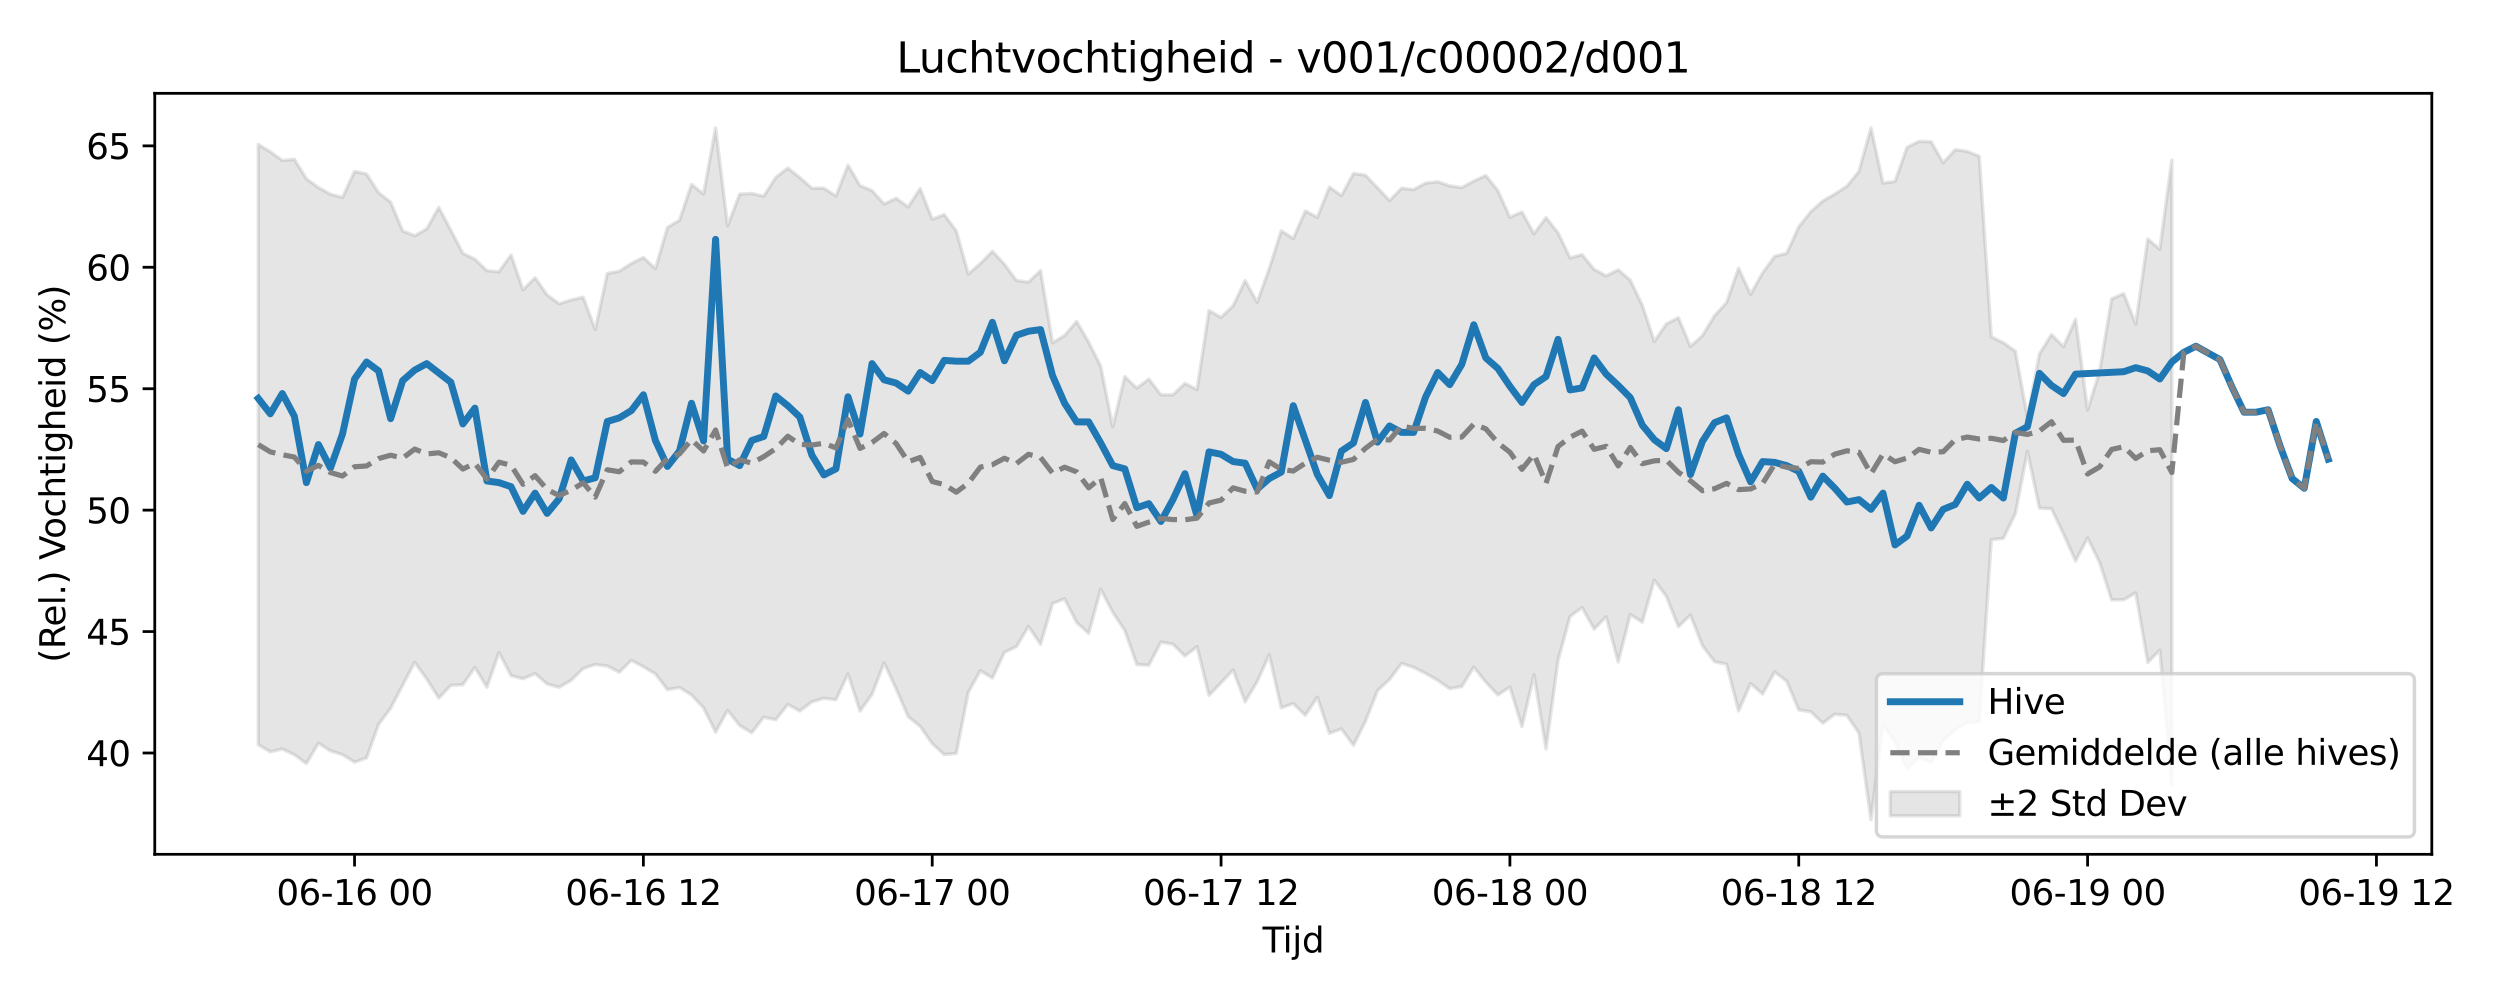 <?xml version="1.0" encoding="utf-8" standalone="no"?>
<!DOCTYPE svg PUBLIC "-//W3C//DTD SVG 1.1//EN"
  "http://www.w3.org/Graphics/SVG/1.1/DTD/svg11.dtd">
<svg xmlns:xlink="http://www.w3.org/1999/xlink" width="720pt" height="288pt" viewBox="0 0 720 288" xmlns="http://www.w3.org/2000/svg" version="1.1">
 <defs>
  <style type="text/css">*{stroke-linejoin: round; stroke-linecap: butt}</style>
 </defs>
 <g id="figure_1">
  <g id="patch_1">
   <path d="M 0 288 
L 720 288 
L 720 0 
L 0 0 
z
" style="fill: #ffffff"/>
  </g>
  <g id="axes_1">
   <g id="patch_2">
    <path d="M 44.57 246.04 
L 700.357 246.04 
L 700.357 26.88 
L 44.57 26.88 
z
" style="fill: #ffffff"/>
   </g>
   <g id="FillBetweenPolyCollection_1">
    <defs>
     <path id="me5f1364529" d="M 74.378 -246.394 
L 74.378 -73.535 
L 77.845 -71.458 
L 81.311 -72.278 
L 84.777 -70.625 
L 88.243 -68.091 
L 91.709 -73.945 
L 95.175 -71.752 
L 98.641 -70.673 
L 102.107 -68.498 
L 105.573 -69.722 
L 109.04 -79.381 
L 112.506 -84.022 
L 115.972 -90.652 
L 119.438 -97.219 
L 122.904 -92.437 
L 126.37 -86.94 
L 129.836 -90.61 
L 133.302 -90.799 
L 136.768 -95.775 
L 140.234 -90.091 
L 143.701 -100.073 
L 147.167 -93.425 
L 150.633 -92.508 
L 154.099 -93.993 
L 157.565 -91.016 
L 161.031 -90.04 
L 164.497 -92.076 
L 167.963 -95.471 
L 171.429 -96.608 
L 174.895 -96.177 
L 178.362 -94.394 
L 181.828 -97.829 
L 185.294 -95.971 
L 188.76 -93.909 
L 192.226 -89.382 
L 195.692 -89.999 
L 199.158 -87.849 
L 202.624 -84.098 
L 206.09 -77.164 
L 209.556 -83.411 
L 213.023 -79.066 
L 216.489 -76.959 
L 219.955 -81.437 
L 223.421 -80.702 
L 226.887 -85.112 
L 230.353 -83.216 
L 233.819 -85.86 
L 237.285 -86.888 
L 240.751 -86.462 
L 244.218 -93.902 
L 247.684 -83.191 
L 251.15 -88.031 
L 254.616 -97.076 
L 258.082 -89.628 
L 261.548 -81.597 
L 265.014 -78.808 
L 268.48 -73.815 
L 271.946 -70.677 
L 275.412 -71.01 
L 278.879 -88.621 
L 282.345 -94.843 
L 285.811 -92.723 
L 289.277 -100.136 
L 292.743 -101.785 
L 296.209 -107.583 
L 299.675 -102.427 
L 303.141 -114.198 
L 306.607 -115.526 
L 310.073 -108.726 
L 313.54 -105.584 
L 317.006 -118.295 
L 320.472 -111.652 
L 323.938 -106.429 
L 327.404 -96.625 
L 330.87 -96.416 
L 334.336 -103.088 
L 337.802 -102.45 
L 341.268 -99.041 
L 344.734 -101.754 
L 348.201 -87.734 
L 351.667 -91.338 
L 355.133 -95.049 
L 358.599 -85.88 
L 362.065 -91.673 
L 365.531 -99.398 
L 368.997 -84.14 
L 372.463 -85.368 
L 375.929 -81.999 
L 379.396 -87.201 
L 382.862 -76.786 
L 386.328 -78.08 
L 389.794 -73.335 
L 393.26 -80.268 
L 396.726 -89.083 
L 400.192 -92.328 
L 403.658 -96.924 
L 407.124 -95.802 
L 410.59 -94.058 
L 414.057 -92.072 
L 417.523 -89.65 
L 420.989 -90.286 
L 424.455 -95.872 
L 427.921 -91.533 
L 431.387 -87.857 
L 434.853 -90.12 
L 438.319 -78.729 
L 441.785 -93.669 
L 445.251 -72.289 
L 448.718 -97.848 
L 452.184 -110.488 
L 455.65 -113.02 
L 459.116 -106.812 
L 462.582 -110.378 
L 466.048 -97.371 
L 469.514 -110.976 
L 472.98 -108.811 
L 476.446 -120.908 
L 479.912 -116.22 
L 483.379 -107.509 
L 486.845 -110.864 
L 490.311 -102.022 
L 493.777 -97.414 
L 497.243 -96.723 
L 500.709 -83.235 
L 504.175 -91.14 
L 507.641 -88.124 
L 511.107 -94.468 
L 514.574 -91.83 
L 518.04 -83.553 
L 521.506 -83.014 
L 524.972 -79.71 
L 528.438 -82.318 
L 531.904 -81.969 
L 535.37 -76.869 
L 538.836 -51.922 
L 542.302 -79.249 
L 545.768 -74.304 
L 549.235 -66.578 
L 552.701 -69.875 
L 556.167 -68.328 
L 559.633 -74.674 
L 563.099 -77.832 
L 566.565 -79.858 
L 570.031 -80.13 
L 573.497 -132.545 
L 576.963 -132.97 
L 580.429 -140.07 
L 583.896 -157.981 
L 587.362 -141.669 
L 590.828 -141.478 
L 594.294 -134.224 
L 597.76 -126.426 
L 601.226 -133.052 
L 604.692 -125.983 
L 608.158 -115.207 
L 611.624 -115.255 
L 615.09 -117.252 
L 618.557 -97.2 
L 622.023 -100.767 
L 625.489 -61.912 
L 625.489 -241.931 
L 625.489 -241.931 
L 622.023 -216.209 
L 618.557 -219.155 
L 615.09 -194.693 
L 611.624 -203.431 
L 608.158 -201.924 
L 604.692 -181.046 
L 601.226 -169.936 
L 597.76 -196.068 
L 594.294 -188.153 
L 590.828 -191.624 
L 587.362 -186.07 
L 583.896 -167.776 
L 580.429 -186.853 
L 576.963 -189.29 
L 573.497 -190.998 
L 570.031 -242.997 
L 566.565 -244.401 
L 563.099 -244.895 
L 559.633 -241.125 
L 556.167 -247.171 
L 552.701 -247.29 
L 549.235 -245.591 
L 545.768 -235.734 
L 542.302 -235.285 
L 538.836 -251.144 
L 535.37 -238.631 
L 531.904 -234.363 
L 528.438 -232.115 
L 524.972 -230.127 
L 521.506 -227.024 
L 518.04 -222.66 
L 514.574 -215.044 
L 511.107 -214.17 
L 507.641 -209.424 
L 504.175 -203.244 
L 500.709 -210.738 
L 497.243 -200.859 
L 493.777 -197.07 
L 490.311 -191.329 
L 486.845 -188.216 
L 483.379 -196.489 
L 479.912 -194.716 
L 476.446 -189.663 
L 472.98 -200.083 
L 469.514 -207.321 
L 466.048 -210.301 
L 462.582 -208.552 
L 459.116 -210.387 
L 455.65 -214.65 
L 452.184 -213.716 
L 448.718 -220.949 
L 445.251 -225.337 
L 441.785 -220.665 
L 438.319 -226.945 
L 434.853 -225.413 
L 431.387 -233.071 
L 427.921 -237.455 
L 424.455 -235.848 
L 420.989 -233.973 
L 417.523 -234.475 
L 414.057 -235.651 
L 410.59 -235.263 
L 407.124 -233.386 
L 403.658 -233.796 
L 400.192 -230.233 
L 396.726 -233.91 
L 393.26 -237.53 
L 389.794 -238.045 
L 386.328 -231.658 
L 382.862 -234.129 
L 379.396 -225.401 
L 375.929 -227.245 
L 372.463 -219.307 
L 368.997 -221.529 
L 365.531 -210.607 
L 362.065 -200.946 
L 358.599 -207.172 
L 355.133 -199.934 
L 351.667 -196.585 
L 348.201 -198.546 
L 344.734 -175.777 
L 341.268 -177.592 
L 337.802 -174.282 
L 334.336 -174.31 
L 330.87 -178.851 
L 327.404 -176.21 
L 323.938 -179.529 
L 320.472 -165.108 
L 317.006 -182.55 
L 313.54 -189.439 
L 310.073 -195.45 
L 306.607 -191.381 
L 303.141 -189.278 
L 299.675 -210.075 
L 296.209 -206.751 
L 292.743 -207.22 
L 289.277 -211.9 
L 285.811 -215.627 
L 282.345 -212.097 
L 278.879 -209.082 
L 275.412 -221.487 
L 271.946 -226.171 
L 268.48 -224.86 
L 265.014 -233.694 
L 261.548 -228.408 
L 258.082 -230.9 
L 254.616 -229.248 
L 251.15 -233.097 
L 247.684 -234.54 
L 244.218 -240.415 
L 240.751 -231.536 
L 237.285 -233.807 
L 233.819 -233.802 
L 230.353 -236.846 
L 226.887 -239.613 
L 223.421 -236.895 
L 219.955 -231.498 
L 216.489 -232.279 
L 213.023 -232.104 
L 209.556 -222.963 
L 206.09 -251.158 
L 202.624 -232.134 
L 199.158 -234.878 
L 195.692 -224.568 
L 192.226 -222.488 
L 188.76 -210.634 
L 185.294 -213.866 
L 181.828 -212.109 
L 178.362 -209.882 
L 174.895 -209.231 
L 171.429 -193.08 
L 167.963 -202.41 
L 164.497 -201.609 
L 161.031 -200.514 
L 157.565 -203.068 
L 154.099 -208.018 
L 150.633 -204.541 
L 147.167 -214.581 
L 143.701 -209.731 
L 140.234 -210.021 
L 136.768 -213.364 
L 133.302 -215.042 
L 129.836 -221.725 
L 126.37 -228.26 
L 122.904 -222.097 
L 119.438 -220.112 
L 115.972 -221.484 
L 112.506 -229.779 
L 109.04 -232.489 
L 105.573 -237.884 
L 102.107 -238.642 
L 98.641 -231.138 
L 95.175 -232.057 
L 91.709 -233.994 
L 88.243 -236.517 
L 84.777 -242.11 
L 81.311 -241.789 
L 77.845 -244.275 
L 74.378 -246.394 
z
" style="stroke: #808080; stroke-opacity: 0.2"/>
    </defs>
    <g clip-path="url(#p3d08f93ea3)">
     <use xlink:href="#me5f1364529" x="0" y="288" style="fill: #808080; fill-opacity: 0.2; stroke: #808080; stroke-opacity: 0.2"/>
    </g>
   </g>
   <g id="matplotlib.axis_1">
    <g id="xtick_1">
     <g id="line2d_1">
      <defs>
       <path id="mbcf0667603" d="M 0 0 
L 0 3.5 
" style="stroke: #000000; stroke-width: 0.8"/>
      </defs>
      <g>
       <use xlink:href="#mbcf0667603" x="102.107" y="246.04" style="stroke: #000000; stroke-width: 0.8"/>
      </g>
     </g>
     <g id="text_1">
      <!-- 06-16 00 -->
      <g transform="translate(79.627 260.638) scale(0.1 -0.1)">
       <defs>
        <path id="DejaVuSans-30" d="M 2034 4250 
Q 1547 4250 1301 3770 
Q 1056 3291 1056 2328 
Q 1056 1369 1301 889 
Q 1547 409 2034 409 
Q 2525 409 2770 889 
Q 3016 1369 3016 2328 
Q 3016 3291 2770 3770 
Q 2525 4250 2034 4250 
z
M 2034 4750 
Q 2819 4750 3233 4129 
Q 3647 3509 3647 2328 
Q 3647 1150 3233 529 
Q 2819 -91 2034 -91 
Q 1250 -91 836 529 
Q 422 1150 422 2328 
Q 422 3509 836 4129 
Q 1250 4750 2034 4750 
z
" transform="scale(0.016)"/>
        <path id="DejaVuSans-36" d="M 2113 2584 
Q 1688 2584 1439 2293 
Q 1191 2003 1191 1497 
Q 1191 994 1439 701 
Q 1688 409 2113 409 
Q 2538 409 2786 701 
Q 3034 994 3034 1497 
Q 3034 2003 2786 2293 
Q 2538 2584 2113 2584 
z
M 3366 4563 
L 3366 3988 
Q 3128 4100 2886 4159 
Q 2644 4219 2406 4219 
Q 1781 4219 1451 3797 
Q 1122 3375 1075 2522 
Q 1259 2794 1537 2939 
Q 1816 3084 2150 3084 
Q 2853 3084 3261 2657 
Q 3669 2231 3669 1497 
Q 3669 778 3244 343 
Q 2819 -91 2113 -91 
Q 1303 -91 875 529 
Q 447 1150 447 2328 
Q 447 3434 972 4092 
Q 1497 4750 2381 4750 
Q 2619 4750 2861 4703 
Q 3103 4656 3366 4563 
z
" transform="scale(0.016)"/>
        <path id="DejaVuSans-2d" d="M 313 2009 
L 1997 2009 
L 1997 1497 
L 313 1497 
L 313 2009 
z
" transform="scale(0.016)"/>
        <path id="DejaVuSans-31" d="M 794 531 
L 1825 531 
L 1825 4091 
L 703 3866 
L 703 4441 
L 1819 4666 
L 2450 4666 
L 2450 531 
L 3481 531 
L 3481 0 
L 794 0 
L 794 531 
z
" transform="scale(0.016)"/>
        <path id="DejaVuSans-20" transform="scale(0.016)"/>
       </defs>
       <use xlink:href="#DejaVuSans-30"/>
       <use xlink:href="#DejaVuSans-36" transform="translate(63.623 0)"/>
       <use xlink:href="#DejaVuSans-2d" transform="translate(127.246 0)"/>
       <use xlink:href="#DejaVuSans-31" transform="translate(163.33 0)"/>
       <use xlink:href="#DejaVuSans-36" transform="translate(226.953 0)"/>
       <use xlink:href="#DejaVuSans-20" transform="translate(290.576 0)"/>
       <use xlink:href="#DejaVuSans-30" transform="translate(322.363 0)"/>
       <use xlink:href="#DejaVuSans-30" transform="translate(385.986 0)"/>
      </g>
     </g>
    </g>
    <g id="xtick_2">
     <g id="line2d_2">
      <g>
       <use xlink:href="#mbcf0667603" x="185.294" y="246.04" style="stroke: #000000; stroke-width: 0.8"/>
      </g>
     </g>
     <g id="text_2">
      <!-- 06-16 12 -->
      <g transform="translate(162.813 260.638) scale(0.1 -0.1)">
       <defs>
        <path id="DejaVuSans-32" d="M 1228 531 
L 3431 531 
L 3431 0 
L 469 0 
L 469 531 
Q 828 903 1448 1529 
Q 2069 2156 2228 2338 
Q 2531 2678 2651 2914 
Q 2772 3150 2772 3378 
Q 2772 3750 2511 3984 
Q 2250 4219 1831 4219 
Q 1534 4219 1204 4116 
Q 875 4013 500 3803 
L 500 4441 
Q 881 4594 1212 4672 
Q 1544 4750 1819 4750 
Q 2544 4750 2975 4387 
Q 3406 4025 3406 3419 
Q 3406 3131 3298 2873 
Q 3191 2616 2906 2266 
Q 2828 2175 2409 1742 
Q 1991 1309 1228 531 
z
" transform="scale(0.016)"/>
       </defs>
       <use xlink:href="#DejaVuSans-30"/>
       <use xlink:href="#DejaVuSans-36" transform="translate(63.623 0)"/>
       <use xlink:href="#DejaVuSans-2d" transform="translate(127.246 0)"/>
       <use xlink:href="#DejaVuSans-31" transform="translate(163.33 0)"/>
       <use xlink:href="#DejaVuSans-36" transform="translate(226.953 0)"/>
       <use xlink:href="#DejaVuSans-20" transform="translate(290.576 0)"/>
       <use xlink:href="#DejaVuSans-31" transform="translate(322.363 0)"/>
       <use xlink:href="#DejaVuSans-32" transform="translate(385.986 0)"/>
      </g>
     </g>
    </g>
    <g id="xtick_3">
     <g id="line2d_3">
      <g>
       <use xlink:href="#mbcf0667603" x="268.48" y="246.04" style="stroke: #000000; stroke-width: 0.8"/>
      </g>
     </g>
     <g id="text_3">
      <!-- 06-17 00 -->
      <g transform="translate(246 260.638) scale(0.1 -0.1)">
       <defs>
        <path id="DejaVuSans-37" d="M 525 4666 
L 3525 4666 
L 3525 4397 
L 1831 0 
L 1172 0 
L 2766 4134 
L 525 4134 
L 525 4666 
z
" transform="scale(0.016)"/>
       </defs>
       <use xlink:href="#DejaVuSans-30"/>
       <use xlink:href="#DejaVuSans-36" transform="translate(63.623 0)"/>
       <use xlink:href="#DejaVuSans-2d" transform="translate(127.246 0)"/>
       <use xlink:href="#DejaVuSans-31" transform="translate(163.33 0)"/>
       <use xlink:href="#DejaVuSans-37" transform="translate(226.953 0)"/>
       <use xlink:href="#DejaVuSans-20" transform="translate(290.576 0)"/>
       <use xlink:href="#DejaVuSans-30" transform="translate(322.363 0)"/>
       <use xlink:href="#DejaVuSans-30" transform="translate(385.986 0)"/>
      </g>
     </g>
    </g>
    <g id="xtick_4">
     <g id="line2d_4">
      <g>
       <use xlink:href="#mbcf0667603" x="351.667" y="246.04" style="stroke: #000000; stroke-width: 0.8"/>
      </g>
     </g>
     <g id="text_4">
      <!-- 06-17 12 -->
      <g transform="translate(329.186 260.638) scale(0.1 -0.1)">
       <use xlink:href="#DejaVuSans-30"/>
       <use xlink:href="#DejaVuSans-36" transform="translate(63.623 0)"/>
       <use xlink:href="#DejaVuSans-2d" transform="translate(127.246 0)"/>
       <use xlink:href="#DejaVuSans-31" transform="translate(163.33 0)"/>
       <use xlink:href="#DejaVuSans-37" transform="translate(226.953 0)"/>
       <use xlink:href="#DejaVuSans-20" transform="translate(290.576 0)"/>
       <use xlink:href="#DejaVuSans-31" transform="translate(322.363 0)"/>
       <use xlink:href="#DejaVuSans-32" transform="translate(385.986 0)"/>
      </g>
     </g>
    </g>
    <g id="xtick_5">
     <g id="line2d_5">
      <g>
       <use xlink:href="#mbcf0667603" x="434.853" y="246.04" style="stroke: #000000; stroke-width: 0.8"/>
      </g>
     </g>
     <g id="text_5">
      <!-- 06-18 00 -->
      <g transform="translate(412.373 260.638) scale(0.1 -0.1)">
       <defs>
        <path id="DejaVuSans-38" d="M 2034 2216 
Q 1584 2216 1326 1975 
Q 1069 1734 1069 1313 
Q 1069 891 1326 650 
Q 1584 409 2034 409 
Q 2484 409 2743 651 
Q 3003 894 3003 1313 
Q 3003 1734 2745 1975 
Q 2488 2216 2034 2216 
z
M 1403 2484 
Q 997 2584 770 2862 
Q 544 3141 544 3541 
Q 544 4100 942 4425 
Q 1341 4750 2034 4750 
Q 2731 4750 3128 4425 
Q 3525 4100 3525 3541 
Q 3525 3141 3298 2862 
Q 3072 2584 2669 2484 
Q 3125 2378 3379 2068 
Q 3634 1759 3634 1313 
Q 3634 634 3220 271 
Q 2806 -91 2034 -91 
Q 1263 -91 848 271 
Q 434 634 434 1313 
Q 434 1759 690 2068 
Q 947 2378 1403 2484 
z
M 1172 3481 
Q 1172 3119 1398 2916 
Q 1625 2713 2034 2713 
Q 2441 2713 2670 2916 
Q 2900 3119 2900 3481 
Q 2900 3844 2670 4047 
Q 2441 4250 2034 4250 
Q 1625 4250 1398 4047 
Q 1172 3844 1172 3481 
z
" transform="scale(0.016)"/>
       </defs>
       <use xlink:href="#DejaVuSans-30"/>
       <use xlink:href="#DejaVuSans-36" transform="translate(63.623 0)"/>
       <use xlink:href="#DejaVuSans-2d" transform="translate(127.246 0)"/>
       <use xlink:href="#DejaVuSans-31" transform="translate(163.33 0)"/>
       <use xlink:href="#DejaVuSans-38" transform="translate(226.953 0)"/>
       <use xlink:href="#DejaVuSans-20" transform="translate(290.576 0)"/>
       <use xlink:href="#DejaVuSans-30" transform="translate(322.363 0)"/>
       <use xlink:href="#DejaVuSans-30" transform="translate(385.986 0)"/>
      </g>
     </g>
    </g>
    <g id="xtick_6">
     <g id="line2d_6">
      <g>
       <use xlink:href="#mbcf0667603" x="518.04" y="246.04" style="stroke: #000000; stroke-width: 0.8"/>
      </g>
     </g>
     <g id="text_6">
      <!-- 06-18 12 -->
      <g transform="translate(495.559 260.638) scale(0.1 -0.1)">
       <use xlink:href="#DejaVuSans-30"/>
       <use xlink:href="#DejaVuSans-36" transform="translate(63.623 0)"/>
       <use xlink:href="#DejaVuSans-2d" transform="translate(127.246 0)"/>
       <use xlink:href="#DejaVuSans-31" transform="translate(163.33 0)"/>
       <use xlink:href="#DejaVuSans-38" transform="translate(226.953 0)"/>
       <use xlink:href="#DejaVuSans-20" transform="translate(290.576 0)"/>
       <use xlink:href="#DejaVuSans-31" transform="translate(322.363 0)"/>
       <use xlink:href="#DejaVuSans-32" transform="translate(385.986 0)"/>
      </g>
     </g>
    </g>
    <g id="xtick_7">
     <g id="line2d_7">
      <g>
       <use xlink:href="#mbcf0667603" x="601.226" y="246.04" style="stroke: #000000; stroke-width: 0.8"/>
      </g>
     </g>
     <g id="text_7">
      <!-- 06-19 00 -->
      <g transform="translate(578.746 260.638) scale(0.1 -0.1)">
       <defs>
        <path id="DejaVuSans-39" d="M 703 97 
L 703 672 
Q 941 559 1184 500 
Q 1428 441 1663 441 
Q 2288 441 2617 861 
Q 2947 1281 2994 2138 
Q 2813 1869 2534 1725 
Q 2256 1581 1919 1581 
Q 1219 1581 811 2004 
Q 403 2428 403 3163 
Q 403 3881 828 4315 
Q 1253 4750 1959 4750 
Q 2769 4750 3195 4129 
Q 3622 3509 3622 2328 
Q 3622 1225 3098 567 
Q 2575 -91 1691 -91 
Q 1453 -91 1209 -44 
Q 966 3 703 97 
z
M 1959 2075 
Q 2384 2075 2632 2365 
Q 2881 2656 2881 3163 
Q 2881 3666 2632 3958 
Q 2384 4250 1959 4250 
Q 1534 4250 1286 3958 
Q 1038 3666 1038 3163 
Q 1038 2656 1286 2365 
Q 1534 2075 1959 2075 
z
" transform="scale(0.016)"/>
       </defs>
       <use xlink:href="#DejaVuSans-30"/>
       <use xlink:href="#DejaVuSans-36" transform="translate(63.623 0)"/>
       <use xlink:href="#DejaVuSans-2d" transform="translate(127.246 0)"/>
       <use xlink:href="#DejaVuSans-31" transform="translate(163.33 0)"/>
       <use xlink:href="#DejaVuSans-39" transform="translate(226.953 0)"/>
       <use xlink:href="#DejaVuSans-20" transform="translate(290.576 0)"/>
       <use xlink:href="#DejaVuSans-30" transform="translate(322.363 0)"/>
       <use xlink:href="#DejaVuSans-30" transform="translate(385.986 0)"/>
      </g>
     </g>
    </g>
    <g id="xtick_8">
     <g id="line2d_8">
      <g>
       <use xlink:href="#mbcf0667603" x="684.413" y="246.04" style="stroke: #000000; stroke-width: 0.8"/>
      </g>
     </g>
     <g id="text_8">
      <!-- 06-19 12 -->
      <g transform="translate(661.932 260.638) scale(0.1 -0.1)">
       <use xlink:href="#DejaVuSans-30"/>
       <use xlink:href="#DejaVuSans-36" transform="translate(63.623 0)"/>
       <use xlink:href="#DejaVuSans-2d" transform="translate(127.246 0)"/>
       <use xlink:href="#DejaVuSans-31" transform="translate(163.33 0)"/>
       <use xlink:href="#DejaVuSans-39" transform="translate(226.953 0)"/>
       <use xlink:href="#DejaVuSans-20" transform="translate(290.576 0)"/>
       <use xlink:href="#DejaVuSans-31" transform="translate(322.363 0)"/>
       <use xlink:href="#DejaVuSans-32" transform="translate(385.986 0)"/>
      </g>
     </g>
    </g>
    <g id="text_9">
     <!-- Tijd -->
     <g transform="translate(363.613 274.317) scale(0.1 -0.1)">
      <defs>
       <path id="DejaVuSans-54" d="M -19 4666 
L 3928 4666 
L 3928 4134 
L 2272 4134 
L 2272 0 
L 1638 0 
L 1638 4134 
L -19 4134 
L -19 4666 
z
" transform="scale(0.016)"/>
       <path id="DejaVuSans-69" d="M 603 3500 
L 1178 3500 
L 1178 0 
L 603 0 
L 603 3500 
z
M 603 4863 
L 1178 4863 
L 1178 4134 
L 603 4134 
L 603 4863 
z
" transform="scale(0.016)"/>
       <path id="DejaVuSans-6a" d="M 603 3500 
L 1178 3500 
L 1178 -63 
Q 1178 -731 923 -1031 
Q 669 -1331 103 -1331 
L -116 -1331 
L -116 -844 
L 38 -844 
Q 366 -844 484 -692 
Q 603 -541 603 -63 
L 603 3500 
z
M 603 4863 
L 1178 4863 
L 1178 4134 
L 603 4134 
L 603 4863 
z
" transform="scale(0.016)"/>
       <path id="DejaVuSans-64" d="M 2906 2969 
L 2906 4863 
L 3481 4863 
L 3481 0 
L 2906 0 
L 2906 525 
Q 2725 213 2448 61 
Q 2172 -91 1784 -91 
Q 1150 -91 751 415 
Q 353 922 353 1747 
Q 353 2572 751 3078 
Q 1150 3584 1784 3584 
Q 2172 3584 2448 3432 
Q 2725 3281 2906 2969 
z
M 947 1747 
Q 947 1113 1208 752 
Q 1469 391 1925 391 
Q 2381 391 2643 752 
Q 2906 1113 2906 1747 
Q 2906 2381 2643 2742 
Q 2381 3103 1925 3103 
Q 1469 3103 1208 2742 
Q 947 2381 947 1747 
z
" transform="scale(0.016)"/>
      </defs>
      <use xlink:href="#DejaVuSans-54"/>
      <use xlink:href="#DejaVuSans-69" transform="translate(57.959 0)"/>
      <use xlink:href="#DejaVuSans-6a" transform="translate(85.742 0)"/>
      <use xlink:href="#DejaVuSans-64" transform="translate(113.525 0)"/>
     </g>
    </g>
   </g>
   <g id="matplotlib.axis_2">
    <g id="ytick_1">
     <g id="line2d_9">
      <defs>
       <path id="m26603cd178" d="M 0 0 
L -3.5 0 
" style="stroke: #000000; stroke-width: 0.8"/>
      </defs>
      <g>
       <use xlink:href="#m26603cd178" x="44.57" y="216.861" style="stroke: #000000; stroke-width: 0.8"/>
      </g>
     </g>
     <g id="text_10">
      <!-- 40 -->
      <g transform="translate(24.845 220.66) scale(0.1 -0.1)">
       <defs>
        <path id="DejaVuSans-34" d="M 2419 4116 
L 825 1625 
L 2419 1625 
L 2419 4116 
z
M 2253 4666 
L 3047 4666 
L 3047 1625 
L 3713 1625 
L 3713 1100 
L 3047 1100 
L 3047 0 
L 2419 0 
L 2419 1100 
L 313 1100 
L 313 1709 
L 2253 4666 
z
" transform="scale(0.016)"/>
       </defs>
       <use xlink:href="#DejaVuSans-34"/>
       <use xlink:href="#DejaVuSans-30" transform="translate(63.623 0)"/>
      </g>
     </g>
    </g>
    <g id="ytick_2">
     <g id="line2d_10">
      <g>
       <use xlink:href="#m26603cd178" x="44.57" y="181.89" style="stroke: #000000; stroke-width: 0.8"/>
      </g>
     </g>
     <g id="text_11">
      <!-- 45 -->
      <g transform="translate(24.845 185.689) scale(0.1 -0.1)">
       <defs>
        <path id="DejaVuSans-35" d="M 691 4666 
L 3169 4666 
L 3169 4134 
L 1269 4134 
L 1269 2991 
Q 1406 3038 1543 3061 
Q 1681 3084 1819 3084 
Q 2600 3084 3056 2656 
Q 3513 2228 3513 1497 
Q 3513 744 3044 326 
Q 2575 -91 1722 -91 
Q 1428 -91 1123 -41 
Q 819 9 494 109 
L 494 744 
Q 775 591 1075 516 
Q 1375 441 1709 441 
Q 2250 441 2565 725 
Q 2881 1009 2881 1497 
Q 2881 1984 2565 2268 
Q 2250 2553 1709 2553 
Q 1456 2553 1204 2497 
Q 953 2441 691 2322 
L 691 4666 
z
" transform="scale(0.016)"/>
       </defs>
       <use xlink:href="#DejaVuSans-34"/>
       <use xlink:href="#DejaVuSans-35" transform="translate(63.623 0)"/>
      </g>
     </g>
    </g>
    <g id="ytick_3">
     <g id="line2d_11">
      <g>
       <use xlink:href="#m26603cd178" x="44.57" y="146.92" style="stroke: #000000; stroke-width: 0.8"/>
      </g>
     </g>
     <g id="text_12">
      <!-- 50 -->
      <g transform="translate(24.845 150.719) scale(0.1 -0.1)">
       <use xlink:href="#DejaVuSans-35"/>
       <use xlink:href="#DejaVuSans-30" transform="translate(63.623 0)"/>
      </g>
     </g>
    </g>
    <g id="ytick_4">
     <g id="line2d_12">
      <g>
       <use xlink:href="#m26603cd178" x="44.57" y="111.949" style="stroke: #000000; stroke-width: 0.8"/>
      </g>
     </g>
     <g id="text_13">
      <!-- 55 -->
      <g transform="translate(24.845 115.748) scale(0.1 -0.1)">
       <use xlink:href="#DejaVuSans-35"/>
       <use xlink:href="#DejaVuSans-35" transform="translate(63.623 0)"/>
      </g>
     </g>
    </g>
    <g id="ytick_5">
     <g id="line2d_13">
      <g>
       <use xlink:href="#m26603cd178" x="44.57" y="76.978" style="stroke: #000000; stroke-width: 0.8"/>
      </g>
     </g>
     <g id="text_14">
      <!-- 60 -->
      <g transform="translate(24.845 80.778) scale(0.1 -0.1)">
       <use xlink:href="#DejaVuSans-36"/>
       <use xlink:href="#DejaVuSans-30" transform="translate(63.623 0)"/>
      </g>
     </g>
    </g>
    <g id="ytick_6">
     <g id="line2d_14">
      <g>
       <use xlink:href="#m26603cd178" x="44.57" y="42.008" style="stroke: #000000; stroke-width: 0.8"/>
      </g>
     </g>
     <g id="text_15">
      <!-- 65 -->
      <g transform="translate(24.845 45.807) scale(0.1 -0.1)">
       <use xlink:href="#DejaVuSans-36"/>
       <use xlink:href="#DejaVuSans-35" transform="translate(63.623 0)"/>
      </g>
     </g>
    </g>
    <g id="text_16">
     <!-- (Rel.) Vochtigheid (%) -->
     <g transform="translate(18.765 190.838) rotate(-90) scale(0.1 -0.1)">
      <defs>
       <path id="DejaVuSans-28" d="M 1984 4856 
Q 1566 4138 1362 3434 
Q 1159 2731 1159 2009 
Q 1159 1288 1364 580 
Q 1569 -128 1984 -844 
L 1484 -844 
Q 1016 -109 783 600 
Q 550 1309 550 2009 
Q 550 2706 781 3412 
Q 1013 4119 1484 4856 
L 1984 4856 
z
" transform="scale(0.016)"/>
       <path id="DejaVuSans-52" d="M 2841 2188 
Q 3044 2119 3236 1894 
Q 3428 1669 3622 1275 
L 4263 0 
L 3584 0 
L 2988 1197 
Q 2756 1666 2539 1819 
Q 2322 1972 1947 1972 
L 1259 1972 
L 1259 0 
L 628 0 
L 628 4666 
L 2053 4666 
Q 2853 4666 3247 4331 
Q 3641 3997 3641 3322 
Q 3641 2881 3436 2590 
Q 3231 2300 2841 2188 
z
M 1259 4147 
L 1259 2491 
L 2053 2491 
Q 2509 2491 2742 2702 
Q 2975 2913 2975 3322 
Q 2975 3731 2742 3939 
Q 2509 4147 2053 4147 
L 1259 4147 
z
" transform="scale(0.016)"/>
       <path id="DejaVuSans-65" d="M 3597 1894 
L 3597 1613 
L 953 1613 
Q 991 1019 1311 708 
Q 1631 397 2203 397 
Q 2534 397 2845 478 
Q 3156 559 3463 722 
L 3463 178 
Q 3153 47 2828 -22 
Q 2503 -91 2169 -91 
Q 1331 -91 842 396 
Q 353 884 353 1716 
Q 353 2575 817 3079 
Q 1281 3584 2069 3584 
Q 2775 3584 3186 3129 
Q 3597 2675 3597 1894 
z
M 3022 2063 
Q 3016 2534 2758 2815 
Q 2500 3097 2075 3097 
Q 1594 3097 1305 2825 
Q 1016 2553 972 2059 
L 3022 2063 
z
" transform="scale(0.016)"/>
       <path id="DejaVuSans-6c" d="M 603 4863 
L 1178 4863 
L 1178 0 
L 603 0 
L 603 4863 
z
" transform="scale(0.016)"/>
       <path id="DejaVuSans-2e" d="M 684 794 
L 1344 794 
L 1344 0 
L 684 0 
L 684 794 
z
" transform="scale(0.016)"/>
       <path id="DejaVuSans-29" d="M 513 4856 
L 1013 4856 
Q 1481 4119 1714 3412 
Q 1947 2706 1947 2009 
Q 1947 1309 1714 600 
Q 1481 -109 1013 -844 
L 513 -844 
Q 928 -128 1133 580 
Q 1338 1288 1338 2009 
Q 1338 2731 1133 3434 
Q 928 4138 513 4856 
z
" transform="scale(0.016)"/>
       <path id="DejaVuSans-56" d="M 1831 0 
L 50 4666 
L 709 4666 
L 2188 738 
L 3669 4666 
L 4325 4666 
L 2547 0 
L 1831 0 
z
" transform="scale(0.016)"/>
       <path id="DejaVuSans-6f" d="M 1959 3097 
Q 1497 3097 1228 2736 
Q 959 2375 959 1747 
Q 959 1119 1226 758 
Q 1494 397 1959 397 
Q 2419 397 2687 759 
Q 2956 1122 2956 1747 
Q 2956 2369 2687 2733 
Q 2419 3097 1959 3097 
z
M 1959 3584 
Q 2709 3584 3137 3096 
Q 3566 2609 3566 1747 
Q 3566 888 3137 398 
Q 2709 -91 1959 -91 
Q 1206 -91 779 398 
Q 353 888 353 1747 
Q 353 2609 779 3096 
Q 1206 3584 1959 3584 
z
" transform="scale(0.016)"/>
       <path id="DejaVuSans-63" d="M 3122 3366 
L 3122 2828 
Q 2878 2963 2633 3030 
Q 2388 3097 2138 3097 
Q 1578 3097 1268 2742 
Q 959 2388 959 1747 
Q 959 1106 1268 751 
Q 1578 397 2138 397 
Q 2388 397 2633 464 
Q 2878 531 3122 666 
L 3122 134 
Q 2881 22 2623 -34 
Q 2366 -91 2075 -91 
Q 1284 -91 818 406 
Q 353 903 353 1747 
Q 353 2603 823 3093 
Q 1294 3584 2113 3584 
Q 2378 3584 2631 3529 
Q 2884 3475 3122 3366 
z
" transform="scale(0.016)"/>
       <path id="DejaVuSans-68" d="M 3513 2113 
L 3513 0 
L 2938 0 
L 2938 2094 
Q 2938 2591 2744 2837 
Q 2550 3084 2163 3084 
Q 1697 3084 1428 2787 
Q 1159 2491 1159 1978 
L 1159 0 
L 581 0 
L 581 4863 
L 1159 4863 
L 1159 2956 
Q 1366 3272 1645 3428 
Q 1925 3584 2291 3584 
Q 2894 3584 3203 3211 
Q 3513 2838 3513 2113 
z
" transform="scale(0.016)"/>
       <path id="DejaVuSans-74" d="M 1172 4494 
L 1172 3500 
L 2356 3500 
L 2356 3053 
L 1172 3053 
L 1172 1153 
Q 1172 725 1289 603 
Q 1406 481 1766 481 
L 2356 481 
L 2356 0 
L 1766 0 
Q 1100 0 847 248 
Q 594 497 594 1153 
L 594 3053 
L 172 3053 
L 172 3500 
L 594 3500 
L 594 4494 
L 1172 4494 
z
" transform="scale(0.016)"/>
       <path id="DejaVuSans-67" d="M 2906 1791 
Q 2906 2416 2648 2759 
Q 2391 3103 1925 3103 
Q 1463 3103 1205 2759 
Q 947 2416 947 1791 
Q 947 1169 1205 825 
Q 1463 481 1925 481 
Q 2391 481 2648 825 
Q 2906 1169 2906 1791 
z
M 3481 434 
Q 3481 -459 3084 -895 
Q 2688 -1331 1869 -1331 
Q 1566 -1331 1297 -1286 
Q 1028 -1241 775 -1147 
L 775 -588 
Q 1028 -725 1275 -790 
Q 1522 -856 1778 -856 
Q 2344 -856 2625 -561 
Q 2906 -266 2906 331 
L 2906 616 
Q 2728 306 2450 153 
Q 2172 0 1784 0 
Q 1141 0 747 490 
Q 353 981 353 1791 
Q 353 2603 747 3093 
Q 1141 3584 1784 3584 
Q 2172 3584 2450 3431 
Q 2728 3278 2906 2969 
L 2906 3500 
L 3481 3500 
L 3481 434 
z
" transform="scale(0.016)"/>
       <path id="DejaVuSans-25" d="M 4653 2053 
Q 4381 2053 4226 1822 
Q 4072 1591 4072 1178 
Q 4072 772 4226 539 
Q 4381 306 4653 306 
Q 4919 306 5073 539 
Q 5228 772 5228 1178 
Q 5228 1588 5073 1820 
Q 4919 2053 4653 2053 
z
M 4653 2450 
Q 5147 2450 5437 2106 
Q 5728 1763 5728 1178 
Q 5728 594 5436 251 
Q 5144 -91 4653 -91 
Q 4153 -91 3862 251 
Q 3572 594 3572 1178 
Q 3572 1766 3864 2108 
Q 4156 2450 4653 2450 
z
M 1428 4353 
Q 1159 4353 1004 4120 
Q 850 3888 850 3481 
Q 850 3069 1003 2837 
Q 1156 2606 1428 2606 
Q 1700 2606 1854 2837 
Q 2009 3069 2009 3481 
Q 2009 3884 1853 4118 
Q 1697 4353 1428 4353 
z
M 4250 4750 
L 4750 4750 
L 1831 -91 
L 1331 -91 
L 4250 4750 
z
M 1428 4750 
Q 1922 4750 2215 4408 
Q 2509 4066 2509 3481 
Q 2509 2891 2217 2550 
Q 1925 2209 1428 2209 
Q 931 2209 642 2551 
Q 353 2894 353 3481 
Q 353 4063 643 4406 
Q 934 4750 1428 4750 
z
" transform="scale(0.016)"/>
      </defs>
      <use xlink:href="#DejaVuSans-28"/>
      <use xlink:href="#DejaVuSans-52" transform="translate(39.014 0)"/>
      <use xlink:href="#DejaVuSans-65" transform="translate(103.996 0)"/>
      <use xlink:href="#DejaVuSans-6c" transform="translate(165.52 0)"/>
      <use xlink:href="#DejaVuSans-2e" transform="translate(193.303 0)"/>
      <use xlink:href="#DejaVuSans-29" transform="translate(225.09 0)"/>
      <use xlink:href="#DejaVuSans-20" transform="translate(264.104 0)"/>
      <use xlink:href="#DejaVuSans-56" transform="translate(295.891 0)"/>
      <use xlink:href="#DejaVuSans-6f" transform="translate(356.549 0)"/>
      <use xlink:href="#DejaVuSans-63" transform="translate(417.73 0)"/>
      <use xlink:href="#DejaVuSans-68" transform="translate(472.711 0)"/>
      <use xlink:href="#DejaVuSans-74" transform="translate(536.09 0)"/>
      <use xlink:href="#DejaVuSans-69" transform="translate(575.299 0)"/>
      <use xlink:href="#DejaVuSans-67" transform="translate(603.082 0)"/>
      <use xlink:href="#DejaVuSans-68" transform="translate(666.559 0)"/>
      <use xlink:href="#DejaVuSans-65" transform="translate(729.938 0)"/>
      <use xlink:href="#DejaVuSans-69" transform="translate(791.461 0)"/>
      <use xlink:href="#DejaVuSans-64" transform="translate(819.244 0)"/>
      <use xlink:href="#DejaVuSans-20" transform="translate(882.721 0)"/>
      <use xlink:href="#DejaVuSans-28" transform="translate(914.508 0)"/>
      <use xlink:href="#DejaVuSans-25" transform="translate(953.521 0)"/>
      <use xlink:href="#DejaVuSans-29" transform="translate(1048.541 0)"/>
     </g>
    </g>
   </g>
   <g id="line2d_15">
    <path d="M 74.378 114.747 
L 77.845 119.176 
L 81.311 113.348 
L 84.777 119.876 
L 88.243 138.993 
L 91.709 128.035 
L 95.175 134.796 
L 98.641 125.005 
L 102.107 109.151 
L 105.573 104.255 
L 109.04 106.82 
L 112.506 120.575 
L 115.972 109.618 
L 119.438 106.587 
L 122.904 104.722 
L 129.836 110.084 
L 133.302 122.09 
L 136.768 117.544 
L 140.234 138.527 
L 143.701 138.993 
L 147.167 140.159 
L 150.633 147.269 
L 154.099 142.024 
L 157.565 147.852 
L 161.031 143.656 
L 164.497 132.465 
L 167.963 138.527 
L 171.429 137.594 
L 174.895 121.391 
L 178.362 120.342 
L 181.828 118.244 
L 185.294 113.698 
L 188.76 126.87 
L 192.226 134.33 
L 195.692 129.901 
L 199.158 116.145 
L 202.624 126.986 
L 206.09 68.935 
L 209.556 132.232 
L 213.023 134.097 
L 216.489 126.87 
L 219.955 125.704 
L 223.421 114.047 
L 226.887 116.845 
L 230.353 120.109 
L 233.819 131.066 
L 237.285 136.778 
L 240.751 135.03 
L 244.218 114.28 
L 247.684 125.005 
L 251.15 104.722 
L 254.616 109.384 
L 258.082 110.317 
L 261.548 112.648 
L 265.014 107.286 
L 268.48 109.618 
L 271.946 103.789 
L 275.412 104.022 
L 278.879 104.022 
L 282.345 101.458 
L 285.811 92.832 
L 289.277 103.906 
L 292.743 96.562 
L 296.209 95.396 
L 299.675 94.93 
L 303.141 108.219 
L 306.607 116.145 
L 310.073 121.508 
L 313.54 121.508 
L 317.006 127.569 
L 320.472 134.097 
L 323.938 135.03 
L 327.404 146.22 
L 330.87 145.054 
L 334.336 150.183 
L 337.802 143.889 
L 341.268 136.428 
L 344.734 148.551 
L 348.201 130.134 
L 351.667 130.833 
L 355.133 132.931 
L 358.599 133.398 
L 362.065 140.858 
L 365.531 137.827 
L 368.997 135.962 
L 372.463 116.845 
L 379.396 136.662 
L 382.862 142.723 
L 386.328 129.901 
L 389.794 127.569 
L 393.26 115.912 
L 396.726 127.336 
L 400.192 122.673 
L 403.658 124.538 
L 407.124 124.538 
L 410.59 114.28 
L 414.057 107.286 
L 417.523 110.783 
L 420.989 104.955 
L 424.455 93.531 
L 427.921 103.09 
L 431.387 106.121 
L 434.853 111.25 
L 438.319 115.912 
L 441.785 110.783 
L 445.251 108.452 
L 448.718 97.728 
L 452.184 112.299 
L 455.65 111.716 
L 459.116 103.09 
L 462.582 107.753 
L 466.048 111.016 
L 469.514 114.513 
L 472.98 122.44 
L 476.446 126.637 
L 479.912 129.201 
L 483.379 118.011 
L 486.845 136.662 
L 490.311 127.103 
L 493.777 121.741 
L 497.243 120.342 
L 500.709 130.833 
L 504.175 138.76 
L 507.641 132.931 
L 511.107 133.164 
L 514.574 134.097 
L 518.04 135.729 
L 521.506 143.189 
L 524.972 137.128 
L 528.438 140.625 
L 531.904 144.588 
L 535.37 143.889 
L 538.836 146.686 
L 542.302 142.024 
L 545.768 156.944 
L 549.235 154.38 
L 552.701 145.521 
L 556.167 152.049 
L 559.633 146.686 
L 563.099 145.288 
L 566.565 139.459 
L 570.031 143.422 
L 573.497 140.392 
L 576.963 143.422 
L 580.429 124.772 
L 583.896 122.906 
L 587.362 107.519 
L 590.828 111.016 
L 594.294 113.348 
L 597.76 107.753 
L 611.624 107.053 
L 615.09 105.887 
L 618.557 106.82 
L 622.023 109.151 
L 625.489 104.255 
L 628.955 101.458 
L 632.421 99.709 
L 639.353 103.556 
L 642.819 111.483 
L 646.285 118.71 
L 649.751 118.71 
L 653.218 118.011 
L 656.684 128.502 
L 660.15 137.827 
L 663.616 140.625 
L 667.082 121.391 
L 670.548 132.232 
L 670.548 132.232 
" clip-path="url(#p3d08f93ea3)" style="fill: none; stroke: #1f77b4; stroke-width: 2; stroke-linecap: square"/>
   </g>
   <g id="line2d_16">
    <path d="M 74.378 128.035 
L 77.845 130.134 
L 81.311 130.966 
L 84.777 131.632 
L 88.243 135.696 
L 91.709 134.03 
L 95.175 136.095 
L 98.641 137.094 
L 102.107 134.43 
L 105.573 134.197 
L 109.04 132.065 
L 112.506 131.1 
L 115.972 131.932 
L 119.438 129.334 
L 122.904 130.733 
L 126.37 130.4 
L 129.836 131.832 
L 133.302 135.08 
L 136.768 133.431 
L 140.234 137.944 
L 143.701 133.098 
L 147.167 133.997 
L 150.633 139.476 
L 154.099 136.995 
L 157.565 140.958 
L 161.031 142.723 
L 164.497 141.158 
L 167.963 139.059 
L 171.429 143.156 
L 174.895 135.296 
L 178.362 135.862 
L 181.828 133.031 
L 185.294 133.081 
L 188.76 135.729 
L 192.226 132.065 
L 195.692 130.717 
L 199.158 126.637 
L 202.624 129.884 
L 206.09 123.839 
L 209.556 134.813 
L 213.023 132.415 
L 216.489 133.381 
L 219.955 131.532 
L 223.421 129.201 
L 226.887 125.637 
L 230.353 127.969 
L 233.819 128.169 
L 237.285 127.652 
L 240.751 129.001 
L 244.218 120.842 
L 247.684 129.135 
L 251.15 127.436 
L 254.616 124.838 
L 258.082 127.736 
L 261.548 132.998 
L 265.014 131.749 
L 268.48 138.663 
L 271.946 139.576 
L 275.412 141.752 
L 278.879 139.148 
L 282.345 134.53 
L 285.811 133.825 
L 289.277 131.982 
L 292.743 133.498 
L 296.209 130.833 
L 299.675 131.749 
L 303.141 136.262 
L 306.607 134.547 
L 310.073 135.912 
L 313.54 140.489 
L 317.006 137.577 
L 320.472 149.62 
L 323.938 145.021 
L 327.404 151.582 
L 330.87 150.367 
L 334.336 149.301 
L 337.802 149.634 
L 341.268 149.684 
L 344.734 149.234 
L 348.201 144.86 
L 351.667 144.039 
L 355.133 140.508 
L 358.599 141.474 
L 362.065 141.691 
L 365.531 132.998 
L 368.997 135.166 
L 372.463 135.662 
L 375.929 133.378 
L 379.396 131.699 
L 382.862 132.543 
L 386.328 133.131 
L 389.794 132.31 
L 393.26 129.101 
L 396.726 126.503 
L 400.192 126.72 
L 403.658 122.64 
L 407.124 123.406 
L 410.59 123.339 
L 414.057 124.139 
L 417.523 125.937 
L 420.989 125.871 
L 424.455 122.14 
L 427.921 123.506 
L 431.387 127.536 
L 434.853 130.234 
L 438.319 135.163 
L 441.785 130.833 
L 445.251 139.187 
L 448.718 128.602 
L 452.184 125.898 
L 455.65 124.165 
L 459.116 129.401 
L 462.582 128.535 
L 466.048 134.164 
L 469.514 128.851 
L 472.98 133.553 
L 476.446 132.715 
L 479.912 132.532 
L 483.379 136.001 
L 486.845 138.46 
L 490.311 141.324 
L 493.777 140.758 
L 497.243 139.209 
L 500.709 141.013 
L 504.175 140.808 
L 507.641 139.226 
L 511.107 133.681 
L 514.574 134.563 
L 518.04 134.894 
L 521.506 132.981 
L 524.972 133.081 
L 528.438 130.783 
L 531.904 129.834 
L 535.37 130.25 
L 538.836 136.467 
L 542.302 130.733 
L 545.768 132.981 
L 549.235 131.916 
L 552.701 129.418 
L 556.167 130.25 
L 559.633 130.1 
L 563.099 126.637 
L 566.565 125.871 
L 570.031 126.437 
L 573.497 126.229 
L 576.963 126.87 
L 580.429 124.538 
L 583.896 125.121 
L 587.362 124.13 
L 590.828 121.449 
L 594.294 126.811 
L 597.76 126.753 
L 601.226 136.506 
L 604.692 134.486 
L 608.158 129.434 
L 611.624 128.657 
L 615.09 132.028 
L 618.557 129.823 
L 622.023 129.512 
L 625.489 136.079 
L 628.955 101.458 
L 632.421 99.709 
L 639.353 103.556 
L 642.819 111.483 
L 646.285 118.71 
L 649.751 118.71 
L 653.218 118.011 
L 656.684 128.502 
L 660.15 137.827 
L 663.616 140.625 
L 667.082 121.391 
L 670.548 132.232 
L 670.548 132.232 
" clip-path="url(#p3d08f93ea3)" style="fill: none; stroke-dasharray: 5.55,2.4; stroke-dashoffset: 0; stroke: #808080; stroke-width: 1.5"/>
   </g>
   <g id="patch_3">
    <path d="M 44.57 246.04 
L 44.57 26.88 
" style="fill: none; stroke: #000000; stroke-width: 0.8; stroke-linejoin: miter; stroke-linecap: square"/>
   </g>
   <g id="patch_4">
    <path d="M 700.357 246.04 
L 700.357 26.88 
" style="fill: none; stroke: #000000; stroke-width: 0.8; stroke-linejoin: miter; stroke-linecap: square"/>
   </g>
   <g id="patch_5">
    <path d="M 44.57 246.04 
L 700.357 246.04 
" style="fill: none; stroke: #000000; stroke-width: 0.8; stroke-linejoin: miter; stroke-linecap: square"/>
   </g>
   <g id="patch_6">
    <path d="M 44.57 26.88 
L 700.357 26.88 
" style="fill: none; stroke: #000000; stroke-width: 0.8; stroke-linejoin: miter; stroke-linecap: square"/>
   </g>
   <g id="text_17">
    <!-- Luchtvochtigheid - v001/c00002/d001 -->
    <g transform="translate(258.174 20.88) scale(0.12 -0.12)">
     <defs>
      <path id="DejaVuSans-4c" d="M 628 4666 
L 1259 4666 
L 1259 531 
L 3531 531 
L 3531 0 
L 628 0 
L 628 4666 
z
" transform="scale(0.016)"/>
      <path id="DejaVuSans-75" d="M 544 1381 
L 544 3500 
L 1119 3500 
L 1119 1403 
Q 1119 906 1312 657 
Q 1506 409 1894 409 
Q 2359 409 2629 706 
Q 2900 1003 2900 1516 
L 2900 3500 
L 3475 3500 
L 3475 0 
L 2900 0 
L 2900 538 
Q 2691 219 2414 64 
Q 2138 -91 1772 -91 
Q 1169 -91 856 284 
Q 544 659 544 1381 
z
M 1991 3584 
L 1991 3584 
z
" transform="scale(0.016)"/>
      <path id="DejaVuSans-76" d="M 191 3500 
L 800 3500 
L 1894 563 
L 2988 3500 
L 3597 3500 
L 2284 0 
L 1503 0 
L 191 3500 
z
" transform="scale(0.016)"/>
      <path id="DejaVuSans-2f" d="M 1625 4666 
L 2156 4666 
L 531 -594 
L 0 -594 
L 1625 4666 
z
" transform="scale(0.016)"/>
     </defs>
     <use xlink:href="#DejaVuSans-4c"/>
     <use xlink:href="#DejaVuSans-75" transform="translate(53.963 0)"/>
     <use xlink:href="#DejaVuSans-63" transform="translate(117.342 0)"/>
     <use xlink:href="#DejaVuSans-68" transform="translate(172.322 0)"/>
     <use xlink:href="#DejaVuSans-74" transform="translate(235.701 0)"/>
     <use xlink:href="#DejaVuSans-76" transform="translate(274.91 0)"/>
     <use xlink:href="#DejaVuSans-6f" transform="translate(334.09 0)"/>
     <use xlink:href="#DejaVuSans-63" transform="translate(395.271 0)"/>
     <use xlink:href="#DejaVuSans-68" transform="translate(450.252 0)"/>
     <use xlink:href="#DejaVuSans-74" transform="translate(513.631 0)"/>
     <use xlink:href="#DejaVuSans-69" transform="translate(552.84 0)"/>
     <use xlink:href="#DejaVuSans-67" transform="translate(580.623 0)"/>
     <use xlink:href="#DejaVuSans-68" transform="translate(644.1 0)"/>
     <use xlink:href="#DejaVuSans-65" transform="translate(707.479 0)"/>
     <use xlink:href="#DejaVuSans-69" transform="translate(769.002 0)"/>
     <use xlink:href="#DejaVuSans-64" transform="translate(796.785 0)"/>
     <use xlink:href="#DejaVuSans-20" transform="translate(860.262 0)"/>
     <use xlink:href="#DejaVuSans-2d" transform="translate(892.049 0)"/>
     <use xlink:href="#DejaVuSans-20" transform="translate(928.133 0)"/>
     <use xlink:href="#DejaVuSans-76" transform="translate(959.92 0)"/>
     <use xlink:href="#DejaVuSans-30" transform="translate(1019.1 0)"/>
     <use xlink:href="#DejaVuSans-30" transform="translate(1082.723 0)"/>
     <use xlink:href="#DejaVuSans-31" transform="translate(1146.346 0)"/>
     <use xlink:href="#DejaVuSans-2f" transform="translate(1209.969 0)"/>
     <use xlink:href="#DejaVuSans-63" transform="translate(1243.66 0)"/>
     <use xlink:href="#DejaVuSans-30" transform="translate(1298.641 0)"/>
     <use xlink:href="#DejaVuSans-30" transform="translate(1362.264 0)"/>
     <use xlink:href="#DejaVuSans-30" transform="translate(1425.887 0)"/>
     <use xlink:href="#DejaVuSans-30" transform="translate(1489.51 0)"/>
     <use xlink:href="#DejaVuSans-32" transform="translate(1553.133 0)"/>
     <use xlink:href="#DejaVuSans-2f" transform="translate(1616.756 0)"/>
     <use xlink:href="#DejaVuSans-64" transform="translate(1650.447 0)"/>
     <use xlink:href="#DejaVuSans-30" transform="translate(1713.924 0)"/>
     <use xlink:href="#DejaVuSans-30" transform="translate(1777.547 0)"/>
     <use xlink:href="#DejaVuSans-31" transform="translate(1841.17 0)"/>
    </g>
   </g>
   <g id="legend_1">
    <g id="patch_7">
     <path d="M 542.413 241.04 
L 693.357 241.04 
Q 695.357 241.04 695.357 239.04 
L 695.357 196.006 
Q 695.357 194.006 693.357 194.006 
L 542.413 194.006 
Q 540.413 194.006 540.413 196.006 
L 540.413 239.04 
Q 540.413 241.04 542.413 241.04 
z
" style="fill: #ffffff; opacity: 0.8; stroke: #cccccc; stroke-linejoin: miter"/>
    </g>
    <g id="line2d_17">
     <path d="M 544.413 202.104 
L 554.413 202.104 
L 564.413 202.104 
" style="fill: none; stroke: #1f77b4; stroke-width: 2; stroke-linecap: square"/>
    </g>
    <g id="text_18">
     <!-- Hive -->
     <g transform="translate(572.413 205.604) scale(0.1 -0.1)">
      <defs>
       <path id="DejaVuSans-48" d="M 628 4666 
L 1259 4666 
L 1259 2753 
L 3553 2753 
L 3553 4666 
L 4184 4666 
L 4184 0 
L 3553 0 
L 3553 2222 
L 1259 2222 
L 1259 0 
L 628 0 
L 628 4666 
z
" transform="scale(0.016)"/>
      </defs>
      <use xlink:href="#DejaVuSans-48"/>
      <use xlink:href="#DejaVuSans-69" transform="translate(75.195 0)"/>
      <use xlink:href="#DejaVuSans-76" transform="translate(102.979 0)"/>
      <use xlink:href="#DejaVuSans-65" transform="translate(162.158 0)"/>
     </g>
    </g>
    <g id="line2d_18">
     <path d="M 544.413 216.782 
L 554.413 216.782 
L 564.413 216.782 
" style="fill: none; stroke-dasharray: 5.55,2.4; stroke-dashoffset: 0; stroke: #808080; stroke-width: 1.5"/>
    </g>
    <g id="text_19">
     <!-- Gemiddelde (alle hives) -->
     <g transform="translate(572.413 220.282) scale(0.1 -0.1)">
      <defs>
       <path id="DejaVuSans-47" d="M 3809 666 
L 3809 1919 
L 2778 1919 
L 2778 2438 
L 4434 2438 
L 4434 434 
Q 4069 175 3628 42 
Q 3188 -91 2688 -91 
Q 1594 -91 976 548 
Q 359 1188 359 2328 
Q 359 3472 976 4111 
Q 1594 4750 2688 4750 
Q 3144 4750 3555 4637 
Q 3966 4525 4313 4306 
L 4313 3634 
Q 3963 3931 3569 4081 
Q 3175 4231 2741 4231 
Q 1884 4231 1454 3753 
Q 1025 3275 1025 2328 
Q 1025 1384 1454 906 
Q 1884 428 2741 428 
Q 3075 428 3337 486 
Q 3600 544 3809 666 
z
" transform="scale(0.016)"/>
       <path id="DejaVuSans-6d" d="M 3328 2828 
Q 3544 3216 3844 3400 
Q 4144 3584 4550 3584 
Q 5097 3584 5394 3201 
Q 5691 2819 5691 2113 
L 5691 0 
L 5113 0 
L 5113 2094 
Q 5113 2597 4934 2840 
Q 4756 3084 4391 3084 
Q 3944 3084 3684 2787 
Q 3425 2491 3425 1978 
L 3425 0 
L 2847 0 
L 2847 2094 
Q 2847 2600 2669 2842 
Q 2491 3084 2119 3084 
Q 1678 3084 1418 2786 
Q 1159 2488 1159 1978 
L 1159 0 
L 581 0 
L 581 3500 
L 1159 3500 
L 1159 2956 
Q 1356 3278 1631 3431 
Q 1906 3584 2284 3584 
Q 2666 3584 2933 3390 
Q 3200 3197 3328 2828 
z
" transform="scale(0.016)"/>
       <path id="DejaVuSans-61" d="M 2194 1759 
Q 1497 1759 1228 1600 
Q 959 1441 959 1056 
Q 959 750 1161 570 
Q 1363 391 1709 391 
Q 2188 391 2477 730 
Q 2766 1069 2766 1631 
L 2766 1759 
L 2194 1759 
z
M 3341 1997 
L 3341 0 
L 2766 0 
L 2766 531 
Q 2569 213 2275 61 
Q 1981 -91 1556 -91 
Q 1019 -91 701 211 
Q 384 513 384 1019 
Q 384 1609 779 1909 
Q 1175 2209 1959 2209 
L 2766 2209 
L 2766 2266 
Q 2766 2663 2505 2880 
Q 2244 3097 1772 3097 
Q 1472 3097 1187 3025 
Q 903 2953 641 2809 
L 641 3341 
Q 956 3463 1253 3523 
Q 1550 3584 1831 3584 
Q 2591 3584 2966 3190 
Q 3341 2797 3341 1997 
z
" transform="scale(0.016)"/>
       <path id="DejaVuSans-73" d="M 2834 3397 
L 2834 2853 
Q 2591 2978 2328 3040 
Q 2066 3103 1784 3103 
Q 1356 3103 1142 2972 
Q 928 2841 928 2578 
Q 928 2378 1081 2264 
Q 1234 2150 1697 2047 
L 1894 2003 
Q 2506 1872 2764 1633 
Q 3022 1394 3022 966 
Q 3022 478 2636 193 
Q 2250 -91 1575 -91 
Q 1294 -91 989 -36 
Q 684 19 347 128 
L 347 722 
Q 666 556 975 473 
Q 1284 391 1588 391 
Q 1994 391 2212 530 
Q 2431 669 2431 922 
Q 2431 1156 2273 1281 
Q 2116 1406 1581 1522 
L 1381 1569 
Q 847 1681 609 1914 
Q 372 2147 372 2553 
Q 372 3047 722 3315 
Q 1072 3584 1716 3584 
Q 2034 3584 2315 3537 
Q 2597 3491 2834 3397 
z
" transform="scale(0.016)"/>
      </defs>
      <use xlink:href="#DejaVuSans-47"/>
      <use xlink:href="#DejaVuSans-65" transform="translate(77.49 0)"/>
      <use xlink:href="#DejaVuSans-6d" transform="translate(139.014 0)"/>
      <use xlink:href="#DejaVuSans-69" transform="translate(236.426 0)"/>
      <use xlink:href="#DejaVuSans-64" transform="translate(264.209 0)"/>
      <use xlink:href="#DejaVuSans-64" transform="translate(327.686 0)"/>
      <use xlink:href="#DejaVuSans-65" transform="translate(391.162 0)"/>
      <use xlink:href="#DejaVuSans-6c" transform="translate(452.686 0)"/>
      <use xlink:href="#DejaVuSans-64" transform="translate(480.469 0)"/>
      <use xlink:href="#DejaVuSans-65" transform="translate(543.945 0)"/>
      <use xlink:href="#DejaVuSans-20" transform="translate(605.469 0)"/>
      <use xlink:href="#DejaVuSans-28" transform="translate(637.256 0)"/>
      <use xlink:href="#DejaVuSans-61" transform="translate(676.27 0)"/>
      <use xlink:href="#DejaVuSans-6c" transform="translate(737.549 0)"/>
      <use xlink:href="#DejaVuSans-6c" transform="translate(765.332 0)"/>
      <use xlink:href="#DejaVuSans-65" transform="translate(793.115 0)"/>
      <use xlink:href="#DejaVuSans-20" transform="translate(854.639 0)"/>
      <use xlink:href="#DejaVuSans-68" transform="translate(886.426 0)"/>
      <use xlink:href="#DejaVuSans-69" transform="translate(949.805 0)"/>
      <use xlink:href="#DejaVuSans-76" transform="translate(977.588 0)"/>
      <use xlink:href="#DejaVuSans-65" transform="translate(1036.768 0)"/>
      <use xlink:href="#DejaVuSans-73" transform="translate(1098.291 0)"/>
      <use xlink:href="#DejaVuSans-29" transform="translate(1150.391 0)"/>
     </g>
    </g>
    <g id="patch_8">
     <path d="M 544.413 234.96 
L 564.413 234.96 
L 564.413 227.96 
L 544.413 227.96 
z
" style="fill: #808080; fill-opacity: 0.2; stroke: #808080; stroke-opacity: 0.2; stroke-linejoin: miter"/>
    </g>
    <g id="text_20">
     <!-- ±2 Std Dev -->
     <g transform="translate(572.413 234.96) scale(0.1 -0.1)">
      <defs>
       <path id="DejaVuSans-b1" d="M 2944 4013 
L 2944 2803 
L 4684 2803 
L 4684 2272 
L 2944 2272 
L 2944 1063 
L 2419 1063 
L 2419 2272 
L 678 2272 
L 678 2803 
L 2419 2803 
L 2419 4013 
L 2944 4013 
z
M 678 531 
L 4684 531 
L 4684 0 
L 678 0 
L 678 531 
z
" transform="scale(0.016)"/>
       <path id="DejaVuSans-53" d="M 3425 4513 
L 3425 3897 
Q 3066 4069 2747 4153 
Q 2428 4238 2131 4238 
Q 1616 4238 1336 4038 
Q 1056 3838 1056 3469 
Q 1056 3159 1242 3001 
Q 1428 2844 1947 2747 
L 2328 2669 
Q 3034 2534 3370 2195 
Q 3706 1856 3706 1288 
Q 3706 609 3251 259 
Q 2797 -91 1919 -91 
Q 1588 -91 1214 -16 
Q 841 59 441 206 
L 441 856 
Q 825 641 1194 531 
Q 1563 422 1919 422 
Q 2459 422 2753 634 
Q 3047 847 3047 1241 
Q 3047 1584 2836 1778 
Q 2625 1972 2144 2069 
L 1759 2144 
Q 1053 2284 737 2584 
Q 422 2884 422 3419 
Q 422 4038 858 4394 
Q 1294 4750 2059 4750 
Q 2388 4750 2728 4690 
Q 3069 4631 3425 4513 
z
" transform="scale(0.016)"/>
       <path id="DejaVuSans-44" d="M 1259 4147 
L 1259 519 
L 2022 519 
Q 2988 519 3436 956 
Q 3884 1394 3884 2338 
Q 3884 3275 3436 3711 
Q 2988 4147 2022 4147 
L 1259 4147 
z
M 628 4666 
L 1925 4666 
Q 3281 4666 3915 4102 
Q 4550 3538 4550 2338 
Q 4550 1131 3912 565 
Q 3275 0 1925 0 
L 628 0 
L 628 4666 
z
" transform="scale(0.016)"/>
      </defs>
      <use xlink:href="#DejaVuSans-b1"/>
      <use xlink:href="#DejaVuSans-32" transform="translate(83.789 0)"/>
      <use xlink:href="#DejaVuSans-20" transform="translate(147.412 0)"/>
      <use xlink:href="#DejaVuSans-53" transform="translate(179.199 0)"/>
      <use xlink:href="#DejaVuSans-74" transform="translate(242.676 0)"/>
      <use xlink:href="#DejaVuSans-64" transform="translate(281.885 0)"/>
      <use xlink:href="#DejaVuSans-20" transform="translate(345.361 0)"/>
      <use xlink:href="#DejaVuSans-44" transform="translate(377.148 0)"/>
      <use xlink:href="#DejaVuSans-65" transform="translate(454.15 0)"/>
      <use xlink:href="#DejaVuSans-76" transform="translate(515.674 0)"/>
     </g>
    </g>
   </g>
  </g>
 </g>
 <defs>
  <clipPath id="p3d08f93ea3">
   <rect x="44.57" y="26.88" width="655.787" height="219.16"/>
  </clipPath>
 </defs>
</svg>
